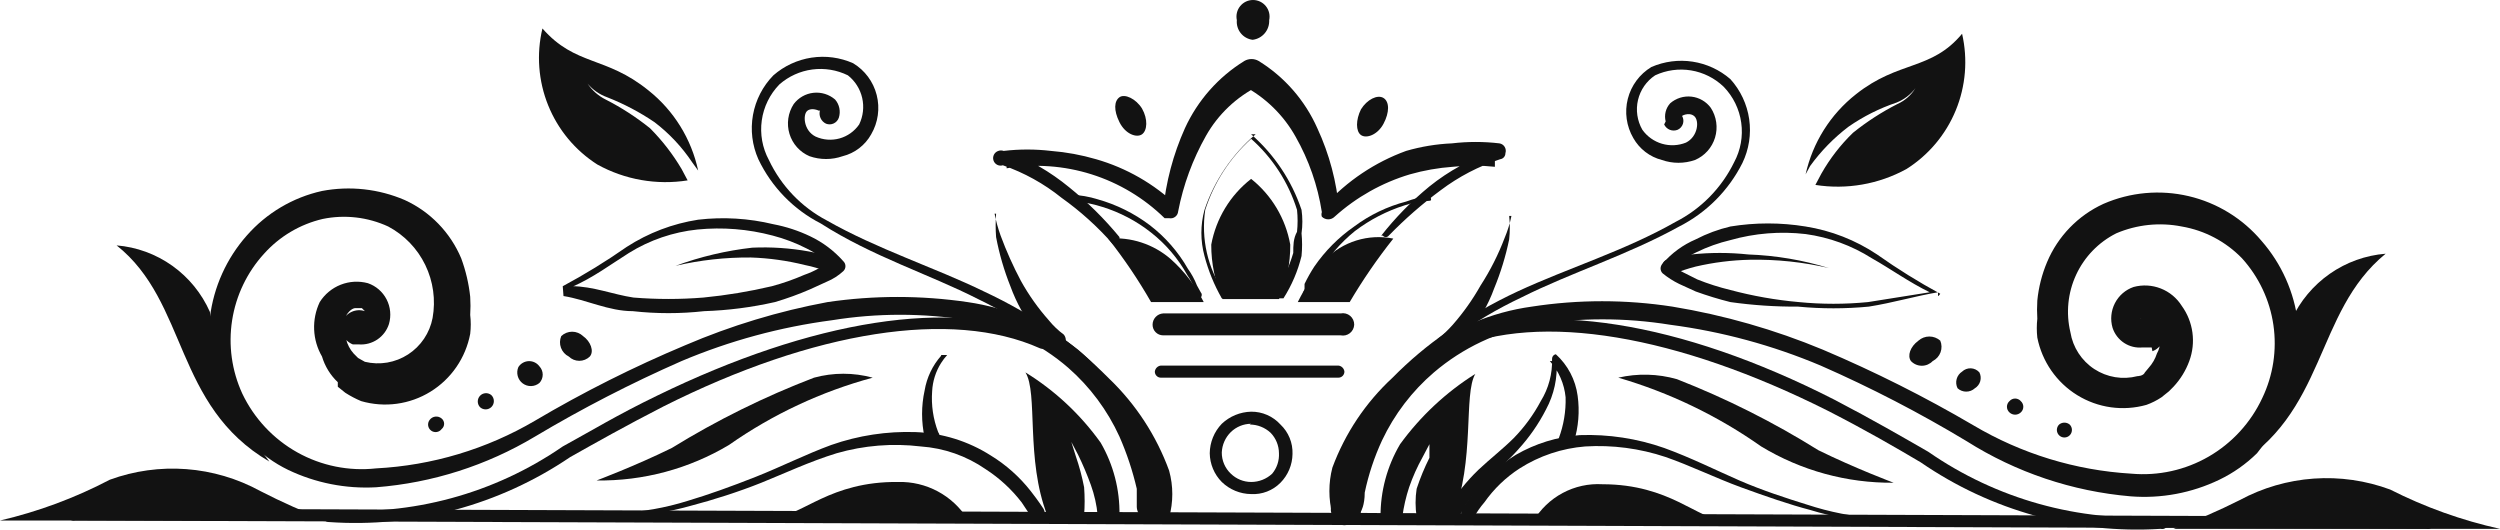 <svg width="335" height="71" viewBox="0 0 335 71" fill="none" xmlns="http://www.w3.org/2000/svg">
<path d="M161.3 40.479H154.243C152.541 37.504 150.62 34.66 148.497 31.972C150.002 31.847 151.517 32.025 152.954 32.495C154.39 32.964 155.72 33.716 156.864 34.706C158.692 36.332 160.197 38.291 161.3 40.479Z" fill="#121212"/>
<path d="M179.648 44.936H155.856C155.671 44.936 155.487 44.899 155.316 44.828C155.145 44.757 154.989 44.652 154.858 44.52C154.727 44.389 154.623 44.233 154.552 44.06C154.481 43.888 154.445 43.704 154.445 43.518C154.444 43.132 154.589 42.76 154.852 42.478C155.114 42.196 155.473 42.024 155.856 41.998H179.648C179.87 41.953 180.1 41.958 180.32 42.014C180.54 42.069 180.745 42.174 180.919 42.32C181.093 42.466 181.232 42.649 181.327 42.857C181.421 43.064 181.467 43.29 181.463 43.518C181.452 43.737 181.395 43.952 181.295 44.146C181.194 44.341 181.053 44.512 180.88 44.647C180.708 44.782 180.508 44.877 180.296 44.927C180.083 44.977 179.862 44.98 179.648 44.936Z" fill="#121212"/>
<path d="M167.651 66.206C166.183 66.19 164.776 65.61 163.719 64.585C162.705 63.561 162.127 62.181 162.106 60.736C162.122 59.261 162.699 57.847 163.719 56.786C164.787 55.778 166.187 55.201 167.651 55.166C168.39 55.158 169.123 55.307 169.8 55.604C170.478 55.901 171.085 56.338 171.583 56.887C172.116 57.392 172.536 58.006 172.815 58.687C173.093 59.368 173.223 60.102 173.196 60.837C173.175 62.282 172.597 63.662 171.583 64.686C171.071 65.204 170.457 65.607 169.779 65.869C169.101 66.131 168.376 66.246 167.651 66.206ZM167.651 56.786C166.635 56.79 165.659 57.189 164.929 57.9C164.193 58.623 163.761 59.602 163.719 60.635C163.715 61.166 163.821 61.692 164.029 62.18C164.237 62.668 164.544 63.108 164.929 63.471C165.659 64.182 166.635 64.581 167.651 64.585C168.699 64.586 169.707 64.188 170.474 63.471C171.108 62.707 171.432 61.73 171.381 60.736C171.377 59.715 170.98 58.735 170.272 58.002C169.506 57.284 168.497 56.886 167.45 56.887L167.651 56.786Z" fill="#121212"/>
<path d="M109.785 14.855C109.785 14.855 108.777 14.348 108.172 14.855C107.567 15.361 107.668 17.488 109.281 18.298C110.29 18.758 111.428 18.847 112.496 18.551C113.565 18.255 114.496 17.592 115.128 16.678C115.665 15.572 115.807 14.315 115.532 13.117C115.257 11.919 114.58 10.851 113.616 10.094C112.137 9.368 110.478 9.096 108.846 9.312C107.215 9.528 105.682 10.223 104.442 11.31C103.16 12.624 102.331 14.318 102.077 16.14C101.823 17.963 102.157 19.82 103.03 21.438C104.674 24.914 107.399 27.758 110.793 29.541C117.547 33.389 125.209 35.82 131.863 39.061C135.131 40.586 138.267 42.381 141.238 44.429C143.86 46.315 146.322 48.415 148.598 50.709C152.194 54.151 154.954 58.38 156.663 63.066C157.23 65.12 157.23 67.291 156.663 69.345C156.457 69.641 156.159 69.858 155.816 69.964C155.473 70.07 155.105 70.058 154.77 69.931C154.434 69.803 154.151 69.566 153.964 69.258C153.778 68.951 153.698 68.589 153.739 68.231C154.189 66.78 154.189 65.226 153.739 63.775C152.606 59.28 150.27 55.182 146.985 51.925C144.919 49.572 142.622 47.434 140.129 45.544C137.281 43.441 134.243 41.61 131.056 40.074C124.503 36.732 116.943 34.402 109.986 29.946C106.331 28.078 103.39 25.053 101.619 21.337C100.79 19.477 100.539 17.408 100.899 15.403C101.259 13.397 102.212 11.547 103.635 10.094C105.08 8.833 106.852 8.011 108.744 7.724C110.636 7.437 112.571 7.697 114.321 8.474C115.891 9.421 117.025 10.952 117.478 12.735C117.931 14.517 117.666 16.407 116.741 17.994C116.337 18.722 115.788 19.358 115.129 19.863C114.47 20.368 113.715 20.732 112.91 20.932C111.474 21.433 109.911 21.433 108.474 20.932C107.836 20.66 107.264 20.251 106.801 19.733C106.337 19.215 105.992 18.601 105.79 17.934C105.588 17.268 105.534 16.565 105.632 15.875C105.73 15.186 105.978 14.526 106.357 13.943C106.672 13.524 107.069 13.175 107.523 12.915C107.977 12.656 108.48 12.493 108.999 12.436C109.518 12.379 110.044 12.43 110.543 12.584C111.042 12.739 111.505 12.995 111.902 13.335C112.187 13.663 112.383 14.059 112.471 14.484C112.559 14.91 112.537 15.352 112.406 15.766C112.35 15.935 112.26 16.09 112.142 16.223C112.025 16.356 111.882 16.463 111.721 16.539C111.561 16.615 111.387 16.657 111.211 16.664C111.034 16.67 110.857 16.64 110.692 16.576C110.361 16.422 110.098 16.152 109.949 15.816C109.801 15.481 109.778 15.104 109.886 14.753L109.785 14.855Z" fill="#121212"/>
<path d="M133.274 28.629C133.466 29.628 133.735 30.61 134.081 31.566C134.852 33.651 135.762 35.681 136.803 37.643C137.851 39.531 139.102 41.297 140.533 42.91C141.121 43.635 141.798 44.282 142.549 44.835C142.714 45.038 142.809 45.289 142.82 45.552C142.831 45.814 142.757 46.073 142.61 46.289C142.462 46.506 142.249 46.669 142.002 46.753C141.755 46.838 141.487 46.84 141.238 46.759C140.316 46.154 139.499 45.401 138.819 44.531C137.358 42.667 136.201 40.581 135.391 38.352C134.542 36.225 133.901 34.02 133.476 31.769C133.398 30.724 133.398 29.674 133.476 28.629H133.274Z" fill="#121212"/>
<path d="M48.491 41.29H47.583C47.583 41.29 46.978 41.29 46.374 42.303C46.099 42.78 45.955 43.321 45.955 43.872C45.955 44.424 46.099 44.965 46.374 45.442C46.546 46.158 46.893 46.819 47.382 47.367L47.987 47.974L48.894 48.481C49.875 48.718 50.894 48.753 51.889 48.584C52.883 48.414 53.834 48.043 54.682 47.494C55.53 46.945 56.258 46.229 56.823 45.389C57.388 44.548 57.777 43.602 57.967 42.606C58.399 40.194 58.055 37.706 56.986 35.502C55.917 33.299 54.177 31.495 52.019 30.351C49.277 29.087 46.205 28.732 43.248 29.338C40.215 30.046 37.47 31.673 35.385 33.997C33.114 36.483 31.624 39.588 31.104 42.922C30.584 46.256 31.056 49.67 32.462 52.735C34.049 56.069 36.629 58.825 39.843 60.621C43.058 62.418 46.749 63.166 50.406 62.762C57.902 62.373 65.196 60.185 71.678 56.381C78.162 52.549 84.898 49.165 91.84 46.253C97.961 43.632 104.351 41.696 110.894 40.479C117.111 39.565 123.428 39.565 129.645 40.479C135.058 41.258 140.17 43.459 144.464 46.86C147.793 49.667 150.534 53.11 152.529 56.989C153.876 59.383 154.926 61.934 155.654 64.585C155.991 65.537 156.227 66.521 156.36 67.522C156.388 67.788 156.363 68.058 156.287 68.314C156.21 68.571 156.084 68.809 155.915 69.017C155.747 69.224 155.539 69.395 155.304 69.521C155.068 69.647 154.811 69.725 154.546 69.751C154.278 69.794 154.005 69.779 153.743 69.709C153.482 69.638 153.238 69.512 153.029 69.34C152.819 69.168 152.648 68.953 152.527 68.709C152.407 68.466 152.338 68.199 152.328 67.927C152.328 67.927 152.328 67.218 152.328 65.496C151.774 63.099 150.997 60.76 150.009 58.508C148.4 54.982 146.064 51.84 143.154 49.291C139.342 45.984 134.707 43.779 129.746 42.91C123.702 41.937 117.542 41.937 111.499 42.91C104.565 43.821 97.784 45.66 91.336 48.38C84.582 51.346 78.017 54.729 71.678 58.508C65.201 62.384 57.922 64.706 50.406 65.294C46.342 65.522 42.286 64.721 38.611 62.964C36.732 62.054 35.026 60.82 33.571 59.318C32.208 57.85 31.085 56.175 30.244 54.355C28.363 50.716 27.626 46.589 28.13 42.52C28.634 38.451 30.355 34.632 33.066 31.566C35.711 28.55 39.241 26.457 43.148 25.591C46.882 24.881 50.742 25.305 54.237 26.806C57.641 28.362 60.34 31.145 61.798 34.605C62.413 36.27 62.82 38.005 63.008 39.77C63.059 40.58 63.059 41.392 63.008 42.201C63.106 43.042 63.106 43.892 63.008 44.733C62.706 46.327 62.077 47.84 61.16 49.175C60.243 50.511 59.059 51.639 57.682 52.487C56.306 53.336 54.769 53.886 53.169 54.103C51.569 54.321 49.941 54.199 48.39 53.748C47.654 53.438 46.946 53.065 46.273 52.633L45.265 51.823V51.215C44.27 50.275 43.539 49.087 43.148 47.772C42.509 46.673 42.148 45.434 42.095 44.163C42.042 42.892 42.3 41.627 42.845 40.479C43.512 39.422 44.497 38.606 45.658 38.15C46.819 37.695 48.094 37.624 49.297 37.947C50.378 38.318 51.275 39.094 51.801 40.113C52.327 41.132 52.441 42.315 52.12 43.417C51.851 44.261 51.307 44.99 50.575 45.486C49.844 45.982 48.968 46.216 48.087 46.151H47.281C46.702 45.924 46.233 45.481 45.97 44.916C45.708 44.35 45.672 43.705 45.87 43.113C46.096 42.532 46.536 42.06 47.099 41.796C47.663 41.532 48.305 41.496 48.894 41.695L48.491 41.29Z" fill="#121212"/>
<path d="M75.408 38.352C78.365 36.768 81.226 35.01 83.977 33.086C86.879 31.209 90.142 29.966 93.554 29.439C96.924 29.044 100.337 29.25 103.635 30.047C105.345 30.371 107.005 30.916 108.575 31.668C110.262 32.471 111.77 33.608 113.011 35.01C113.099 35.095 113.17 35.197 113.218 35.31C113.266 35.424 113.291 35.545 113.291 35.668C113.291 35.791 113.266 35.913 113.218 36.026C113.17 36.139 113.099 36.242 113.011 36.327C112.361 36.928 111.61 37.408 110.793 37.745L108.575 38.758C107.033 39.43 105.45 40.005 103.837 40.479C100.723 41.185 97.55 41.592 94.361 41.695C91.178 42.05 87.966 42.05 84.783 41.695C81.557 41.695 78.634 40.175 75.508 39.669L75.408 38.352ZM76.618 38.352C79.44 38.352 82.162 39.467 84.884 39.872C88.004 40.125 91.139 40.125 94.26 39.872C97.348 39.571 100.413 39.064 103.434 38.352C104.913 37.953 106.362 37.445 107.769 36.833C108.467 36.591 109.142 36.286 109.785 35.922C110.435 35.589 111.044 35.181 111.599 34.706V36.124C110.652 34.923 109.446 33.953 108.071 33.288C106.626 32.549 105.105 31.972 103.534 31.566C100.249 30.693 96.835 30.419 93.453 30.756C90.198 31.094 87.062 32.167 84.279 33.896C81.86 35.415 79.44 37.238 76.618 38.454V38.352Z" fill="#121212"/>
<path d="M110.894 36.428C109.918 36.024 108.905 35.719 107.869 35.517C105.492 34.925 103.059 34.585 100.611 34.504C97.219 34.476 93.835 34.849 90.529 35.618C93.849 34.4 97.301 33.584 100.812 33.187C103.344 33.075 105.879 33.244 108.373 33.693C109.569 33.914 110.748 34.219 111.902 34.605C112.029 34.65 112.145 34.72 112.244 34.811C112.344 34.902 112.424 35.013 112.48 35.135C112.537 35.258 112.568 35.391 112.573 35.526C112.577 35.661 112.555 35.795 112.507 35.922C112.462 36.049 112.392 36.166 112.301 36.266C112.211 36.366 112.101 36.446 111.979 36.503C111.857 36.56 111.725 36.591 111.59 36.596C111.456 36.6 111.322 36.578 111.196 36.529L110.894 36.428Z" fill="#121212"/>
<path d="M116.943 50.608C110.053 52.469 103.538 55.52 97.687 59.622C92.324 62.825 86.183 64.473 79.944 64.382C79.944 64.382 85.086 62.458 90.026 60.027C96.072 56.301 102.451 53.147 109.079 50.608C111.654 49.906 114.368 49.906 116.943 50.608Z" fill="#121212"/>
<path d="M36.091 61.85C23.288 54.355 25.203 40.479 15.626 32.883C18.314 33.104 20.894 34.049 23.093 35.617C25.293 37.185 27.032 39.32 28.127 41.796C28.543 45.236 29.285 48.627 30.345 51.924C31.825 55.469 33.757 58.805 36.091 61.85Z" fill="#121212"/>
<path d="M0 69.75H43.753C40.724 68.601 37.763 67.283 34.881 65.8C31.819 64.126 28.439 63.125 24.962 62.863C21.486 62.601 17.995 63.084 14.719 64.281C10.062 66.72 5.116 68.558 0 69.75Z" fill="#121212"/>
<path d="M126.11 47.673C126.112 47.639 126.114 47.604 126.116 47.569H126.203H126.923C126.613 47.91 126.337 48.276 126.094 48.662C125.387 49.788 124.974 51.085 124.907 52.431C124.771 54.291 125.046 56.159 125.713 57.9C125.805 58.026 125.866 58.17 125.893 58.323C125.92 58.476 125.912 58.634 125.869 58.783C125.826 58.932 125.749 59.069 125.644 59.184C125.54 59.299 125.41 59.388 125.266 59.444C125.122 59.5 124.967 59.523 124.813 59.509C124.658 59.495 124.51 59.446 124.377 59.366C124.245 59.285 124.133 59.175 124.05 59.044C123.967 58.912 123.915 58.764 123.898 58.609C123.445 56.541 123.445 54.398 123.898 52.33C124.186 50.592 124.956 48.98 126.11 47.673Z" fill="#121212"/>
<path d="M82.868 68.738C86.017 68.606 89.135 68.062 92.143 67.117C94.865 66.307 97.99 65.193 101.317 63.876C104.643 62.559 108.071 60.837 111.398 59.622C115.023 58.352 118.852 57.768 122.689 57.9C126.267 58.029 129.747 59.113 132.77 61.04C134.819 62.295 136.628 63.907 138.113 65.8C139.222 67.218 139.726 68.029 139.726 68.029C139.89 68.228 139.98 68.479 139.98 68.738C139.98 68.996 139.89 69.247 139.726 69.447C139.538 69.632 139.284 69.736 139.02 69.736C138.757 69.736 138.503 69.632 138.315 69.447L136.903 67.32C135.555 65.568 133.918 64.061 132.064 62.863C129.496 61.09 126.503 60.041 123.395 59.825C119.608 59.37 115.769 59.68 112.104 60.736C108.474 61.85 105.047 63.471 102.022 64.686C98.998 65.902 95.469 67.016 92.748 67.725C89.66 68.608 86.479 69.118 83.271 69.244V68.636L82.868 68.738Z" fill="#121212"/>
<path d="M104.139 69.143C107.466 69.143 111.196 64.484 120.37 64.585C122.211 64.54 124.032 64.972 125.657 65.842C127.282 66.712 128.656 67.988 129.645 69.548L104.139 69.143Z" fill="#121212"/>
<path d="M78.13 45.037C79.138 45.746 79.642 47.063 79.037 47.772C78.66 48.143 78.153 48.351 77.626 48.351C77.098 48.351 76.591 48.143 76.214 47.772C75.731 47.531 75.358 47.114 75.17 46.605C74.983 46.097 74.996 45.536 75.206 45.037C75.6 44.66 76.124 44.449 76.668 44.449C77.212 44.449 77.736 44.66 78.13 45.037Z" fill="#121212"/>
<path d="M72.283 49.089C72.566 49.389 72.724 49.788 72.724 50.203C72.724 50.617 72.566 51.016 72.283 51.317C71.969 51.578 71.577 51.725 71.169 51.734C70.762 51.744 70.363 51.616 70.037 51.37C69.712 51.125 69.477 50.776 69.373 50.381C69.268 49.985 69.299 49.566 69.46 49.19C69.609 48.954 69.813 48.758 70.055 48.62C70.296 48.481 70.567 48.403 70.845 48.393C71.123 48.383 71.399 48.441 71.649 48.562C71.9 48.684 72.117 48.864 72.283 49.089Z" fill="#121212"/>
<path d="M65.831 52.937C65.941 53.041 66.028 53.167 66.088 53.306C66.148 53.446 66.178 53.596 66.178 53.748C66.178 53.899 66.148 54.05 66.088 54.189C66.028 54.328 65.941 54.454 65.831 54.558C65.625 54.75 65.355 54.857 65.075 54.857C64.794 54.857 64.524 54.75 64.319 54.558C64.127 54.352 64.021 54.08 64.021 53.798C64.021 53.516 64.127 53.245 64.319 53.039C64.511 52.832 64.774 52.707 65.055 52.688C65.335 52.669 65.613 52.758 65.831 52.937Z" fill="#121212"/>
<path d="M59.177 56.077C59.282 56.163 59.367 56.271 59.425 56.393C59.484 56.516 59.514 56.65 59.514 56.786C59.514 56.922 59.484 57.056 59.425 57.179C59.367 57.302 59.282 57.41 59.177 57.495C59.017 57.71 58.778 57.852 58.513 57.89C58.248 57.928 57.98 57.859 57.766 57.698C57.552 57.536 57.41 57.297 57.372 57.031C57.335 56.765 57.404 56.495 57.564 56.28C57.653 56.155 57.767 56.051 57.898 55.972C58.029 55.894 58.175 55.844 58.327 55.825C58.478 55.806 58.632 55.819 58.778 55.862C58.924 55.905 59.06 55.979 59.177 56.077Z" fill="#121212"/>
<path d="M91.336 22.654C90.158 20.66 88.735 18.822 87.102 17.184C85.256 15.7 83.263 14.41 81.154 13.335C80.179 12.847 79.346 12.114 78.735 11.208C79.434 12.037 80.338 12.666 81.356 13.031C83.589 13.906 85.72 15.027 87.707 16.374C89.671 17.871 91.374 19.685 92.748 21.742L93.554 22.856C92.642 18.611 90.29 14.816 86.9 12.12C81.154 7.461 77.122 8.879 72.686 3.815C71.867 7.245 72.136 10.847 73.456 14.116C74.775 17.385 77.079 20.157 80.045 22.046C83.731 24.084 87.987 24.832 92.143 24.173L91.336 22.654Z" fill="#121212"/>
<path d="M147.489 59.318C144.785 55.537 141.357 52.334 137.407 49.899C139.121 52.633 137.407 61.546 140.331 69.041H145.271C145.366 67.794 145.366 66.541 145.271 65.294C144.999 63.885 144.629 62.497 144.162 61.141L143.557 59.217L144.464 60.939C145.108 62.257 145.68 63.609 146.178 64.99C146.65 66.296 146.955 67.658 147.085 69.041H150.009C150.071 65.63 149.199 62.266 147.489 59.318Z" fill="#121212"/>
<path d="M167.651 23.97C164.854 26.149 162.952 29.285 162.308 32.782C162.299 35.292 162.814 37.777 163.82 40.074H171.381C172.403 37.782 172.919 35.294 172.894 32.782C172.276 29.3 170.411 26.166 167.651 23.97Z" fill="#121212"/>
<path d="M173.902 40.48H180.858C182.608 37.511 184.562 34.668 186.705 31.972C185.062 31.641 183.362 31.727 181.76 32.222C180.159 32.718 178.705 33.606 177.531 34.808C176.119 36.56 174.902 38.462 173.902 40.48Z" fill="#121212"/>
<path d="M185.092 31.567C186.998 29.143 189.161 26.935 191.544 24.983C194.158 22.879 197.13 21.266 200.315 20.223V22.35C198.438 22.148 196.546 22.148 194.669 22.35C192.724 22.49 190.799 22.829 188.923 23.363C185.187 24.483 181.744 26.419 178.842 29.034C178.729 29.148 178.596 29.238 178.449 29.299C178.301 29.36 178.144 29.392 177.985 29.392C177.825 29.392 177.668 29.36 177.521 29.299C177.374 29.238 177.24 29.148 177.128 29.034C177.059 28.838 177.059 28.623 177.128 28.427C176.578 24.862 175.382 21.429 173.599 18.298C171.979 15.411 169.564 13.054 166.643 11.512H168.659C165.695 12.982 163.237 15.31 161.603 18.197C159.821 21.348 158.561 24.768 157.873 28.325C157.861 28.469 157.82 28.608 157.751 28.734C157.682 28.86 157.587 28.969 157.472 29.055C157.358 29.142 157.227 29.203 157.087 29.234C156.947 29.265 156.803 29.266 156.663 29.237H156.058C153.297 26.534 149.943 24.521 146.266 23.36C142.588 22.199 138.691 21.922 134.887 22.552V20.223C137.918 21.382 140.743 23.024 143.255 25.084C145.726 27.077 147.989 29.317 150.009 31.769C150.009 31.769 150.009 32.377 150.009 32.681C149.882 32.788 149.721 32.846 149.555 32.846C149.39 32.846 149.229 32.788 149.102 32.681C147.059 30.365 144.759 28.292 142.247 26.502C139.893 24.609 137.233 23.136 134.383 22.147C134.129 22.228 133.854 22.204 133.617 22.08C133.381 21.957 133.203 21.744 133.123 21.489C133.043 21.234 133.067 20.957 133.19 20.719C133.313 20.482 133.524 20.303 133.778 20.223C134.006 20.137 134.256 20.137 134.484 20.223C136.594 19.974 138.725 19.974 140.835 20.223C142.884 20.387 144.911 20.76 146.884 21.337C150.92 22.499 154.62 24.617 157.671 27.515L155.856 28.224C156.221 24.408 157.209 20.678 158.78 17.184C160.489 13.454 163.261 10.317 166.744 8.17C167.035 8.001 167.366 7.912 167.702 7.912C168.038 7.912 168.368 8.001 168.659 8.17C172.126 10.309 174.867 13.451 176.523 17.184C178.138 20.662 179.128 24.4 179.446 28.224L177.531 27.515C180.521 24.237 184.257 21.735 188.419 20.223C190.421 19.64 192.486 19.3 194.568 19.21C196.678 18.961 198.81 18.961 200.919 19.21C201.064 19.232 201.203 19.285 201.325 19.367C201.447 19.448 201.55 19.555 201.627 19.68C201.703 19.806 201.752 19.946 201.769 20.093C201.786 20.239 201.772 20.387 201.726 20.527C201.728 20.725 201.657 20.917 201.526 21.067C201.396 21.216 201.216 21.312 201.02 21.337C198.156 22.271 195.465 23.674 193.056 25.489C190.576 27.321 188.25 29.354 186.1 31.567C186.053 31.629 185.992 31.68 185.922 31.716C185.852 31.751 185.775 31.769 185.697 31.769C185.619 31.769 185.541 31.751 185.471 31.716C185.401 31.68 185.34 31.629 185.294 31.567C185.227 31.578 185.159 31.578 185.092 31.567Z" fill="#121212"/>
<path d="M179.346 50.608H155.554C155.34 50.608 155.135 50.523 154.984 50.37C154.832 50.219 154.747 50.013 154.747 49.798C154.769 49.59 154.861 49.397 155.008 49.249C155.155 49.102 155.347 49.009 155.554 48.987H179.346C179.552 49.009 179.745 49.102 179.891 49.249C180.038 49.397 180.13 49.59 180.152 49.798C180.152 50.013 180.067 50.219 179.916 50.37C179.765 50.523 179.559 50.608 179.346 50.608Z" fill="#121212"/>
<path d="M325.12 70.864L10.081 69.75C9.96 69.782 9.833 69.784 9.711 69.758C9.588 69.732 9.473 69.677 9.375 69.599C9.278 69.52 9.199 69.419 9.147 69.305C9.094 69.191 9.069 69.066 9.073 68.94C9.086 68.82 9.122 68.704 9.179 68.598C9.237 68.492 9.315 68.399 9.409 68.323C9.503 68.248 9.61 68.192 9.726 68.159C9.841 68.126 9.962 68.116 10.081 68.13L325.322 69.244C325.437 69.243 325.551 69.267 325.656 69.314C325.761 69.361 325.855 69.43 325.931 69.516C326.008 69.602 326.065 69.704 326.099 69.814C326.133 69.924 326.143 70.041 326.129 70.155C326.118 70.273 326.082 70.386 326.023 70.488C325.964 70.59 325.884 70.677 325.788 70.745C325.692 70.812 325.583 70.858 325.467 70.878C325.352 70.899 325.234 70.894 325.12 70.864Z" fill="#121212"/>
<path d="M170.071 2.701C170.101 3.34 169.889 3.967 169.477 4.455C169.066 4.944 168.485 5.258 167.853 5.334C167.228 5.258 166.658 4.94 166.263 4.448C165.868 3.957 165.679 3.33 165.736 2.701C165.666 2.375 165.669 2.039 165.745 1.715C165.821 1.391 165.969 1.089 166.177 0.83C166.385 0.571 166.648 0.362 166.946 0.218C167.245 0.075 167.572 0 167.903 0C168.234 0 168.561 0.075 168.86 0.218C169.159 0.362 169.422 0.571 169.63 0.83C169.838 1.089 169.985 1.391 170.061 1.715C170.138 2.039 170.141 2.375 170.071 2.701Z" fill="#121212"/>
<path d="M153.033 14.551C153.84 15.969 153.739 17.488 153.033 17.994C152.328 18.501 150.816 17.994 150.009 16.374C149.203 14.753 149.303 13.538 150.009 13.031C150.715 12.525 152.227 13.234 153.033 14.551Z" fill="#121212"/>
<path d="M182.37 14.652C181.664 16.07 181.664 17.589 182.37 18.096C183.076 18.602 184.588 18.096 185.394 16.576C186.201 15.057 186.201 13.639 185.394 13.133C184.588 12.626 183.176 13.335 182.37 14.652Z" fill="#121212"/>
<path d="M223.199 16.273C223.091 15.849 223.09 15.405 223.195 14.98C223.301 14.556 223.51 14.165 223.804 13.842C224.193 13.503 224.647 13.249 225.138 13.096C225.629 12.942 226.147 12.893 226.658 12.95C227.169 13.007 227.663 13.169 228.109 13.428C228.555 13.686 228.942 14.034 229.248 14.45C229.627 15.033 229.875 15.692 229.973 16.382C230.071 17.072 230.017 17.774 229.815 18.441C229.613 19.107 229.268 19.721 228.804 20.239C228.34 20.757 227.769 21.166 227.131 21.438C225.694 21.94 224.131 21.94 222.695 21.438C221.892 21.233 221.139 20.867 220.481 20.362C219.823 19.858 219.273 19.224 218.864 18.501C217.939 16.913 217.674 15.024 218.127 13.241C218.58 11.459 219.714 9.928 221.283 8.98C223.021 8.224 224.936 7.975 226.808 8.262C228.68 8.548 230.434 9.359 231.869 10.601C233.225 12.098 234.104 13.969 234.392 15.973C234.679 17.977 234.362 20.022 233.482 21.843C231.637 25.516 228.669 28.497 225.014 30.351C218.057 34.2 210.497 36.529 203.843 39.872C200.659 41.374 197.621 43.171 194.77 45.24C192.27 47.121 189.942 49.223 187.814 51.519C184.714 54.853 182.526 58.935 181.463 63.37C181.068 64.829 181.068 66.367 181.463 67.826C181.603 68.028 181.697 68.26 181.735 68.504C181.773 68.748 181.755 68.997 181.683 69.233C181.611 69.469 181.486 69.685 181.318 69.865C181.15 70.045 180.943 70.184 180.714 70.271C180.484 70.359 180.237 70.392 179.993 70.37C179.748 70.347 179.512 70.268 179.302 70.14C179.093 70.012 178.915 69.837 178.782 69.629C178.65 69.421 178.567 69.185 178.539 68.94C178.005 66.881 178.005 64.719 178.539 62.661C180.243 58.06 183.006 53.929 186.604 50.608C188.856 48.318 191.32 46.249 193.963 44.429C196.935 42.382 200.071 40.586 203.339 39.062C210.093 35.922 217.755 33.592 224.509 29.743C227.926 28.004 230.686 25.196 232.373 21.742C233.246 20.124 233.58 18.267 233.326 16.444C233.072 14.621 232.244 12.928 230.961 11.614C229.76 10.465 228.243 9.706 226.607 9.435C224.971 9.164 223.292 9.394 221.788 10.094C220.632 10.862 219.811 12.044 219.492 13.399C219.174 14.754 219.382 16.18 220.074 17.387C220.716 18.289 221.642 18.949 222.702 19.261C223.761 19.573 224.895 19.52 225.921 19.109C227.534 18.298 227.735 16.171 227.03 15.564C226.324 14.956 225.215 15.564 225.417 15.564C225.502 15.722 225.554 15.896 225.57 16.076C225.585 16.255 225.564 16.436 225.508 16.607C225.451 16.778 225.36 16.935 225.24 17.069C225.121 17.203 224.975 17.311 224.812 17.387C224.477 17.525 224.101 17.529 223.763 17.397C223.426 17.265 223.151 17.007 222.997 16.678L223.199 16.273Z" fill="#121212"/>
<path d="M288.324 46.556H287.114C286.244 46.646 285.369 46.434 284.635 45.955C283.902 45.475 283.353 44.758 283.082 43.923C282.761 42.822 282.875 41.638 283.401 40.619C283.927 39.6 284.823 38.825 285.904 38.454C287.108 38.13 288.383 38.201 289.544 38.657C290.704 39.112 291.69 39.928 292.356 40.986C293.118 42.039 293.608 43.266 293.784 44.555C293.96 45.845 293.816 47.159 293.365 48.379C292.897 49.659 292.177 50.83 291.247 51.823L290.643 52.431L289.634 53.241C289.005 53.659 288.328 53.999 287.618 54.254C286.068 54.69 284.444 54.799 282.849 54.575C281.255 54.351 279.723 53.799 278.351 52.952C276.979 52.106 275.795 50.984 274.874 49.657C273.954 48.33 273.316 46.826 273 45.24C272.907 44.398 272.907 43.549 273 42.708C272.95 41.898 272.95 41.086 273 40.277C273.174 38.498 273.616 36.756 274.311 35.111C275.769 31.651 278.468 28.868 281.872 27.312C285.464 25.749 289.461 25.387 293.273 26.281C297.085 27.174 300.51 29.276 303.043 32.275C305.737 35.351 307.44 39.176 307.926 43.245C308.412 47.314 307.658 51.435 305.764 55.064C304.939 57.108 303.818 59.02 302.438 60.736C300.961 62.186 299.258 63.383 297.397 64.281C293.696 66.064 289.593 66.833 285.501 66.509C277.693 65.842 270.157 63.307 263.524 59.115C257.227 55.322 250.695 51.939 243.966 48.987C237.519 46.268 230.738 44.428 223.804 43.518C217.794 42.549 211.668 42.549 205.658 43.518C200.672 44.407 196.011 46.609 192.149 49.899C189.216 52.41 186.846 55.517 185.193 59.014C184.159 61.248 183.381 63.593 182.874 66.003C182.874 67.725 182.37 68.535 182.37 68.535C182.346 68.798 182.268 69.053 182.141 69.285C182.015 69.516 181.842 69.719 181.634 69.88C181.426 70.042 181.187 70.159 180.932 70.224C180.677 70.288 180.412 70.299 180.152 70.257C179.887 70.231 179.629 70.153 179.394 70.028C179.159 69.902 178.951 69.73 178.782 69.523C178.613 69.316 178.487 69.077 178.411 68.82C178.335 68.564 178.31 68.295 178.337 68.028C178.337 68.028 178.337 66.914 179.043 65.091C179.841 62.449 180.923 59.902 182.269 57.495C184.301 53.612 187.076 50.17 190.435 47.367C194.738 43.998 199.85 41.831 205.254 41.087C211.502 40.123 217.859 40.123 224.106 41.087C231.025 42.228 237.791 44.165 244.269 46.86C251.2 49.795 257.935 53.179 264.431 56.989C270.875 60.809 278.133 63.031 285.602 63.471C289.207 63.794 292.823 62.996 295.961 61.184C299.099 59.372 301.607 56.634 303.143 53.342C304.602 50.303 305.122 46.894 304.637 43.555C304.152 40.216 302.684 37.099 300.421 34.605C298.248 32.366 295.425 30.876 292.356 30.351C289.408 29.766 286.353 30.084 283.586 31.262C281.218 32.449 279.32 34.407 278.203 36.817C277.086 39.227 276.816 41.946 277.436 44.531C277.6 45.529 277.969 46.482 278.52 47.33C279.071 48.177 279.791 48.9 280.635 49.453C281.479 50.005 282.428 50.375 283.422 50.539C284.416 50.703 285.433 50.657 286.408 50.405C286.408 50.405 287.215 50.405 287.417 49.899L287.921 49.291C288.422 48.736 288.8 48.08 289.03 47.367C289.304 46.889 289.448 46.348 289.448 45.797C289.448 45.245 289.304 44.704 289.03 44.227C288.425 43.315 287.316 43.214 287.82 43.214C287.82 43.214 287.013 42.505 286.812 42.708C287.103 42.595 287.413 42.543 287.724 42.554C288.035 42.565 288.341 42.639 288.624 42.771C288.906 42.904 289.159 43.092 289.367 43.324C289.575 43.557 289.735 43.83 289.836 44.126C290.03 44.703 289.991 45.334 289.727 45.884C289.464 46.433 288.996 46.856 288.425 47.063L288.324 46.556Z" fill="#121212"/>
<path d="M258.584 39.163C255.862 37.846 253.342 36.023 250.821 34.605C248.129 32.9 245.104 31.795 241.95 31.364C238.569 30.971 235.144 31.246 231.869 32.174C230.302 32.546 228.781 33.089 227.332 33.795C225.921 34.446 224.679 35.417 223.703 36.63V35.212C224.214 35.697 224.791 36.106 225.417 36.428L227.433 37.441C228.876 38.02 230.358 38.493 231.869 38.859C234.875 39.661 237.944 40.203 241.043 40.479C244.127 40.783 247.233 40.783 250.317 40.479L258.584 39.163ZM259.693 39.163C256.669 39.669 253.644 40.581 250.418 41.087C247.267 41.39 244.093 41.39 240.942 41.087C237.907 41.106 234.874 40.903 231.869 40.479C230.3 40.086 228.752 39.612 227.231 39.061L225.013 38.048C224.222 37.663 223.478 37.188 222.796 36.63C222.707 36.545 222.637 36.443 222.589 36.33C222.541 36.217 222.516 36.095 222.516 35.972C222.516 35.849 222.541 35.727 222.589 35.614C222.637 35.501 222.707 35.399 222.796 35.314C224.01 33.909 225.527 32.801 227.231 32.073C228.701 31.31 230.259 30.732 231.869 30.351C235.207 29.805 238.612 29.805 241.95 30.351C245.374 30.893 248.64 32.172 251.527 34.098C254.243 36.022 257.071 37.78 259.995 39.365C259.995 39.365 259.794 39.669 259.693 39.669V39.163Z" fill="#121212"/>
<path d="M223.199 35.01C224.32 34.631 225.465 34.327 226.627 34.099C229.173 33.827 231.742 33.827 234.288 34.099C237.948 34.23 241.574 34.843 245.075 35.922C241.606 35.113 238.051 34.739 234.49 34.807C232.046 34.86 229.613 35.166 227.231 35.719C226.199 35.979 225.188 36.317 224.207 36.732C224.076 36.797 223.933 36.833 223.787 36.837C223.641 36.841 223.496 36.813 223.362 36.756C223.227 36.698 223.107 36.611 223.01 36.502C222.912 36.393 222.839 36.264 222.796 36.124C222.693 35.882 222.688 35.609 222.782 35.363C222.876 35.117 223.062 34.918 223.3 34.807L223.199 35.01Z" fill="#121212"/>
<path d="M298.909 62.863C311.914 55.469 309.999 41.898 319.677 33.997C316.987 34.212 314.403 35.142 312.189 36.69C309.975 38.239 308.21 40.35 307.075 42.809C306.665 46.259 305.887 49.654 304.756 52.937C303.258 56.494 301.292 59.832 298.909 62.863Z" fill="#121212"/>
<path d="M335 70.865H291.248C294.275 69.751 297.237 68.466 300.119 67.016C303.188 65.358 306.573 64.375 310.049 64.13C313.525 63.886 317.013 64.386 320.282 65.598C324.949 67.966 329.894 69.735 335 70.865Z" fill="#121212"/>
<path d="M194.064 68.332C194.477 67.246 195.093 66.249 195.879 65.395C196.567 64.539 197.308 63.728 198.097 62.964C199.71 61.445 201.423 60.129 202.835 58.711C204.274 57.239 205.497 55.568 206.464 53.748C207.514 52.048 208.041 50.075 207.976 48.076C207.974 47.931 208.024 47.79 208.116 47.678C208.209 47.567 208.338 47.492 208.48 47.468C210.082 48.917 211.119 50.892 211.404 53.039C211.691 55.11 211.519 57.22 210.9 59.217C210.866 59.353 210.803 59.481 210.717 59.592C210.631 59.703 210.523 59.795 210.4 59.862C210.277 59.928 210.141 59.968 210.001 59.98C209.862 59.991 209.721 59.972 209.589 59.926C209.338 59.855 209.124 59.688 208.992 59.461C208.86 59.235 208.821 58.965 208.883 58.711C209.534 56.963 209.842 55.106 209.791 53.241C209.619 51.435 208.877 49.732 207.674 48.38H208.581C208.729 50.631 208.24 52.878 207.17 54.862C206.173 56.812 204.918 58.618 203.44 60.23C201.927 61.952 200.314 63.167 198.903 64.686C197.492 66.206 197.492 66.206 196.887 67.016C196.29 67.745 195.813 68.566 195.475 69.447C195.43 69.574 195.361 69.691 195.27 69.791C195.179 69.891 195.07 69.971 194.948 70.028C194.825 70.085 194.693 70.116 194.559 70.121C194.424 70.125 194.29 70.103 194.165 70.054C194.042 70.021 193.927 69.961 193.828 69.88C193.73 69.799 193.649 69.697 193.592 69.582C193.535 69.468 193.502 69.342 193.497 69.214C193.491 69.086 193.513 68.958 193.56 68.839L194.064 68.332Z" fill="#121212"/>
<path d="M252.031 69.953C248.816 69.823 245.632 69.279 242.555 68.332C239.833 67.623 236.607 66.509 233.28 65.294C229.953 64.078 226.425 62.357 223.199 61.242C219.726 60.084 216.065 59.603 212.412 59.825C209.294 60.073 206.284 61.082 203.641 62.762C201.785 63.96 200.176 65.508 198.903 67.32C198.364 67.943 197.891 68.622 197.492 69.345C197.293 69.51 197.044 69.6 196.786 69.6C196.529 69.6 196.279 69.51 196.08 69.345C195.896 69.156 195.792 68.901 195.792 68.636C195.792 68.371 195.896 68.117 196.08 67.927L197.693 65.699C199.237 63.824 201.076 62.216 203.137 60.939C205.761 59.426 208.69 58.526 211.706 58.305C215.544 58.173 219.372 58.757 222.997 60.027C226.627 61.344 230.054 63.066 233.079 64.382C236.103 65.699 239.531 66.813 242.152 67.623C245.157 68.613 248.272 69.226 251.427 69.447L252.031 69.953Z" fill="#121212"/>
<path d="M230.861 69.649C227.534 69.649 223.804 64.889 214.731 64.889C212.88 64.779 211.035 65.185 209.399 66.06C207.762 66.936 206.398 68.248 205.456 69.852L230.861 69.649Z" fill="#121212"/>
<path d="M257.072 45.645C255.963 46.455 255.56 47.67 256.064 48.379C256.252 48.579 256.479 48.737 256.73 48.846C256.981 48.954 257.252 49.01 257.525 49.01C257.799 49.01 258.07 48.954 258.321 48.846C258.572 48.737 258.799 48.579 258.987 48.379C259.47 48.138 259.844 47.721 260.031 47.213C260.219 46.705 260.206 46.144 259.995 45.645C259.591 45.289 259.071 45.092 258.534 45.092C257.996 45.092 257.476 45.289 257.072 45.645Z" fill="#121212"/>
<path d="M262.919 49.797C262.561 50.028 262.301 50.383 262.19 50.795C262.078 51.206 262.122 51.645 262.314 52.026C262.63 52.318 263.044 52.479 263.473 52.479C263.903 52.479 264.317 52.318 264.633 52.026C264.983 51.814 265.24 51.477 265.353 51.082C265.465 50.687 265.424 50.264 265.238 49.899C265.094 49.736 264.919 49.603 264.724 49.51C264.528 49.416 264.316 49.363 264.1 49.354C263.883 49.344 263.667 49.379 263.464 49.455C263.262 49.531 263.076 49.648 262.919 49.797Z" fill="#121212"/>
<path d="M269.27 53.748C269.163 53.843 269.077 53.959 269.018 54.09C268.959 54.221 268.929 54.363 268.929 54.507C268.929 54.651 268.959 54.793 269.018 54.924C269.077 55.055 269.163 55.172 269.27 55.267C269.476 55.459 269.746 55.566 270.026 55.566C270.307 55.566 270.577 55.459 270.782 55.267C270.89 55.172 270.976 55.055 271.034 54.924C271.093 54.793 271.124 54.651 271.124 54.507C271.124 54.363 271.093 54.221 271.034 54.09C270.976 53.959 270.89 53.843 270.782 53.748C270.688 53.64 270.572 53.553 270.441 53.494C270.311 53.435 270.169 53.404 270.026 53.404C269.883 53.404 269.742 53.435 269.612 53.494C269.481 53.553 269.365 53.64 269.27 53.748Z" fill="#121212"/>
<path d="M275.924 56.887C275.781 57.028 275.683 57.209 275.642 57.406C275.602 57.603 275.62 57.807 275.696 57.993C275.772 58.18 275.901 58.339 276.067 58.451C276.234 58.563 276.429 58.623 276.629 58.623C276.83 58.623 277.025 58.563 277.192 58.451C277.358 58.339 277.487 58.18 277.563 57.993C277.638 57.807 277.657 57.603 277.617 57.406C277.576 57.209 277.478 57.028 277.335 56.887C277.137 56.723 276.887 56.633 276.629 56.633C276.372 56.633 276.122 56.723 275.924 56.887Z" fill="#121212"/>
<path d="M244.067 23.261C245.211 21.244 246.637 19.402 248.301 17.792C250.147 16.307 252.14 15.018 254.249 13.943C255.25 13.495 256.094 12.754 256.669 11.816C256.017 12.675 255.146 13.34 254.148 13.741C251.856 14.51 249.684 15.601 247.696 16.982C245.734 18.473 244.001 20.248 242.555 22.248L241.95 23.363C242.897 19.106 245.284 15.312 248.704 12.626C254.451 8.069 258.786 9.487 262.919 4.524C263.705 7.95 263.409 11.537 262.072 14.786C260.735 18.035 258.424 20.785 255.459 22.654C251.737 24.692 247.449 25.44 243.261 24.78L244.067 23.261Z" fill="#121212"/>
<path d="M187.612 59.521C190.346 55.765 193.767 52.568 197.693 50.101C196.08 52.836 197.693 61.749 194.669 69.244H189.83C189.639 68.002 189.639 66.738 189.83 65.496C190.299 64.072 190.871 62.684 191.544 61.344V59.521L190.637 61.242C189.915 62.537 189.308 63.893 188.822 65.294C188.398 66.579 188.095 67.902 187.915 69.244H184.991C184.97 65.824 185.876 62.463 187.612 59.521Z" fill="#121212"/>
<path d="M202.23 28.933C202.343 29.977 202.343 31.029 202.23 32.073C201.766 34.326 201.091 36.531 200.214 38.656C199.411 40.879 198.216 42.938 196.685 44.733C196.005 45.604 195.188 46.357 194.266 46.962C194.162 47.072 194.037 47.16 193.898 47.22C193.76 47.28 193.61 47.311 193.459 47.311C193.308 47.311 193.159 47.28 193.02 47.22C192.881 47.16 192.756 47.072 192.653 46.962C192.461 46.755 192.355 46.484 192.355 46.202C192.355 45.92 192.461 45.649 192.653 45.442C193.376 44.857 194.05 44.214 194.669 43.518C196.091 41.897 197.341 40.132 198.399 38.251C199.697 36.245 200.778 34.106 201.625 31.87C202.026 30.925 202.33 29.941 202.532 28.933H202.23Z" fill="#121212"/>
<path d="M44.055 69.953C43.841 69.953 43.636 69.868 43.485 69.716C43.334 69.564 43.248 69.358 43.248 69.143C43.248 68.928 43.334 68.722 43.485 68.57C43.636 68.418 43.841 68.332 44.055 68.332C55.165 69.16 66.224 66.159 75.408 59.825C78.936 57.9 82.767 55.571 88.009 53.039C108.777 42.91 127.729 39.77 140.029 45.138C140.229 45.232 140.384 45.403 140.46 45.612C140.535 45.821 140.525 46.051 140.432 46.252C140.338 46.454 140.169 46.61 139.961 46.686C139.753 46.762 139.523 46.752 139.323 46.658C127.528 41.391 109.079 44.328 88.917 54.456C83.775 57.09 79.844 59.318 76.416 61.243C66.899 67.695 55.507 70.761 44.055 69.953Z" fill="#121212"/>
<path d="M216.848 50.608C223.693 52.601 230.165 55.715 236.002 59.825C241.355 63.063 247.497 64.746 253.745 64.686C253.745 64.686 248.604 62.762 243.664 60.331C237.652 56.577 231.307 53.39 224.711 50.81C222.149 50.079 219.444 50.01 216.848 50.608Z" fill="#121212"/>
<path d="M289.533 70.865C278.125 71.575 266.807 68.438 257.374 61.952C253.947 59.926 250.116 57.698 244.974 55.064C224.812 44.936 206.363 41.695 194.568 46.86C194.469 46.907 194.361 46.933 194.252 46.938C194.142 46.943 194.033 46.926 193.93 46.888C193.827 46.851 193.733 46.793 193.652 46.719C193.571 46.645 193.505 46.555 193.459 46.455C193.413 46.355 193.386 46.247 193.382 46.137C193.377 46.027 193.394 45.918 193.431 45.814C193.469 45.711 193.526 45.616 193.6 45.535C193.674 45.453 193.763 45.388 193.862 45.341C206.262 40.074 225.114 43.011 245.781 53.545C251.023 56.28 254.854 58.508 258.382 60.534C267.53 66.881 278.539 69.949 289.634 69.244C289.858 69.243 290.075 69.325 290.243 69.474C290.41 69.624 290.517 69.83 290.542 70.054C290.546 70.18 290.52 70.305 290.468 70.419C290.415 70.534 290.337 70.634 290.239 70.713C290.141 70.791 290.027 70.846 289.904 70.872C289.782 70.899 289.655 70.896 289.533 70.865Z" fill="#121212"/>
<path d="M167.651 18.602C164.803 21.177 162.682 24.461 161.502 28.123C160.925 31.99 161.825 35.934 164.022 39.163H163.518H171.381H170.877C171.931 37.533 172.746 35.759 173.297 33.896C173.297 32.883 173.297 31.972 173.801 31.06C173.905 30.084 173.905 29.099 173.801 28.123C172.656 24.444 170.529 21.151 167.651 18.602ZM167.651 17.994C170.758 20.708 173.089 24.204 174.406 28.123C174.553 29.164 174.553 30.221 174.406 31.263C174.504 32.273 174.504 33.291 174.406 34.301C173.915 36.312 173.097 38.229 171.986 39.973H163.719C162.699 38.194 161.919 36.287 161.401 34.301C160.847 32.279 160.847 30.145 161.401 28.123C162.728 24.184 165.098 20.682 168.256 17.994H167.853H167.651Z" fill="#121212"/>
<path d="M143.557 26.097C144.755 26.143 145.941 26.347 147.086 26.705C149.596 27.41 151.955 28.578 154.042 30.148C156.13 31.741 157.878 33.738 159.183 36.023C159.678 36.712 160.084 37.461 160.393 38.251L160.897 39.163C160.989 39.258 161.041 39.385 161.041 39.517C161.041 39.65 160.989 39.777 160.897 39.872H160.191V39.062C159.926 38.271 159.553 37.521 159.082 36.833C157.86 34.639 156.215 32.711 154.243 31.161C152.289 29.617 150.067 28.45 147.69 27.718C146.607 27.374 145.493 27.136 144.364 27.009V26.401L143.557 26.097Z" fill="#121212"/>
<path d="M191.544 26.907C190.412 26.954 189.292 27.158 188.217 27.515C185.82 28.274 183.57 29.439 181.563 30.959C179.614 32.532 177.973 34.455 176.724 36.63C176.272 37.31 175.868 38.021 175.514 38.757V39.669C175.42 39.762 175.294 39.814 175.162 39.814C175.03 39.814 174.903 39.762 174.809 39.669C174.71 39.558 174.655 39.413 174.655 39.264C174.655 39.114 174.71 38.97 174.809 38.859V38.048C175.194 37.244 175.632 36.466 176.119 35.719C177.564 33.621 179.374 31.802 181.462 30.351C183.546 28.797 185.907 27.663 188.418 27.009C189.433 26.642 190.479 26.371 191.544 26.198C191.544 26.198 192.048 26.907 191.544 26.907Z" fill="#121212"/>
</svg>
